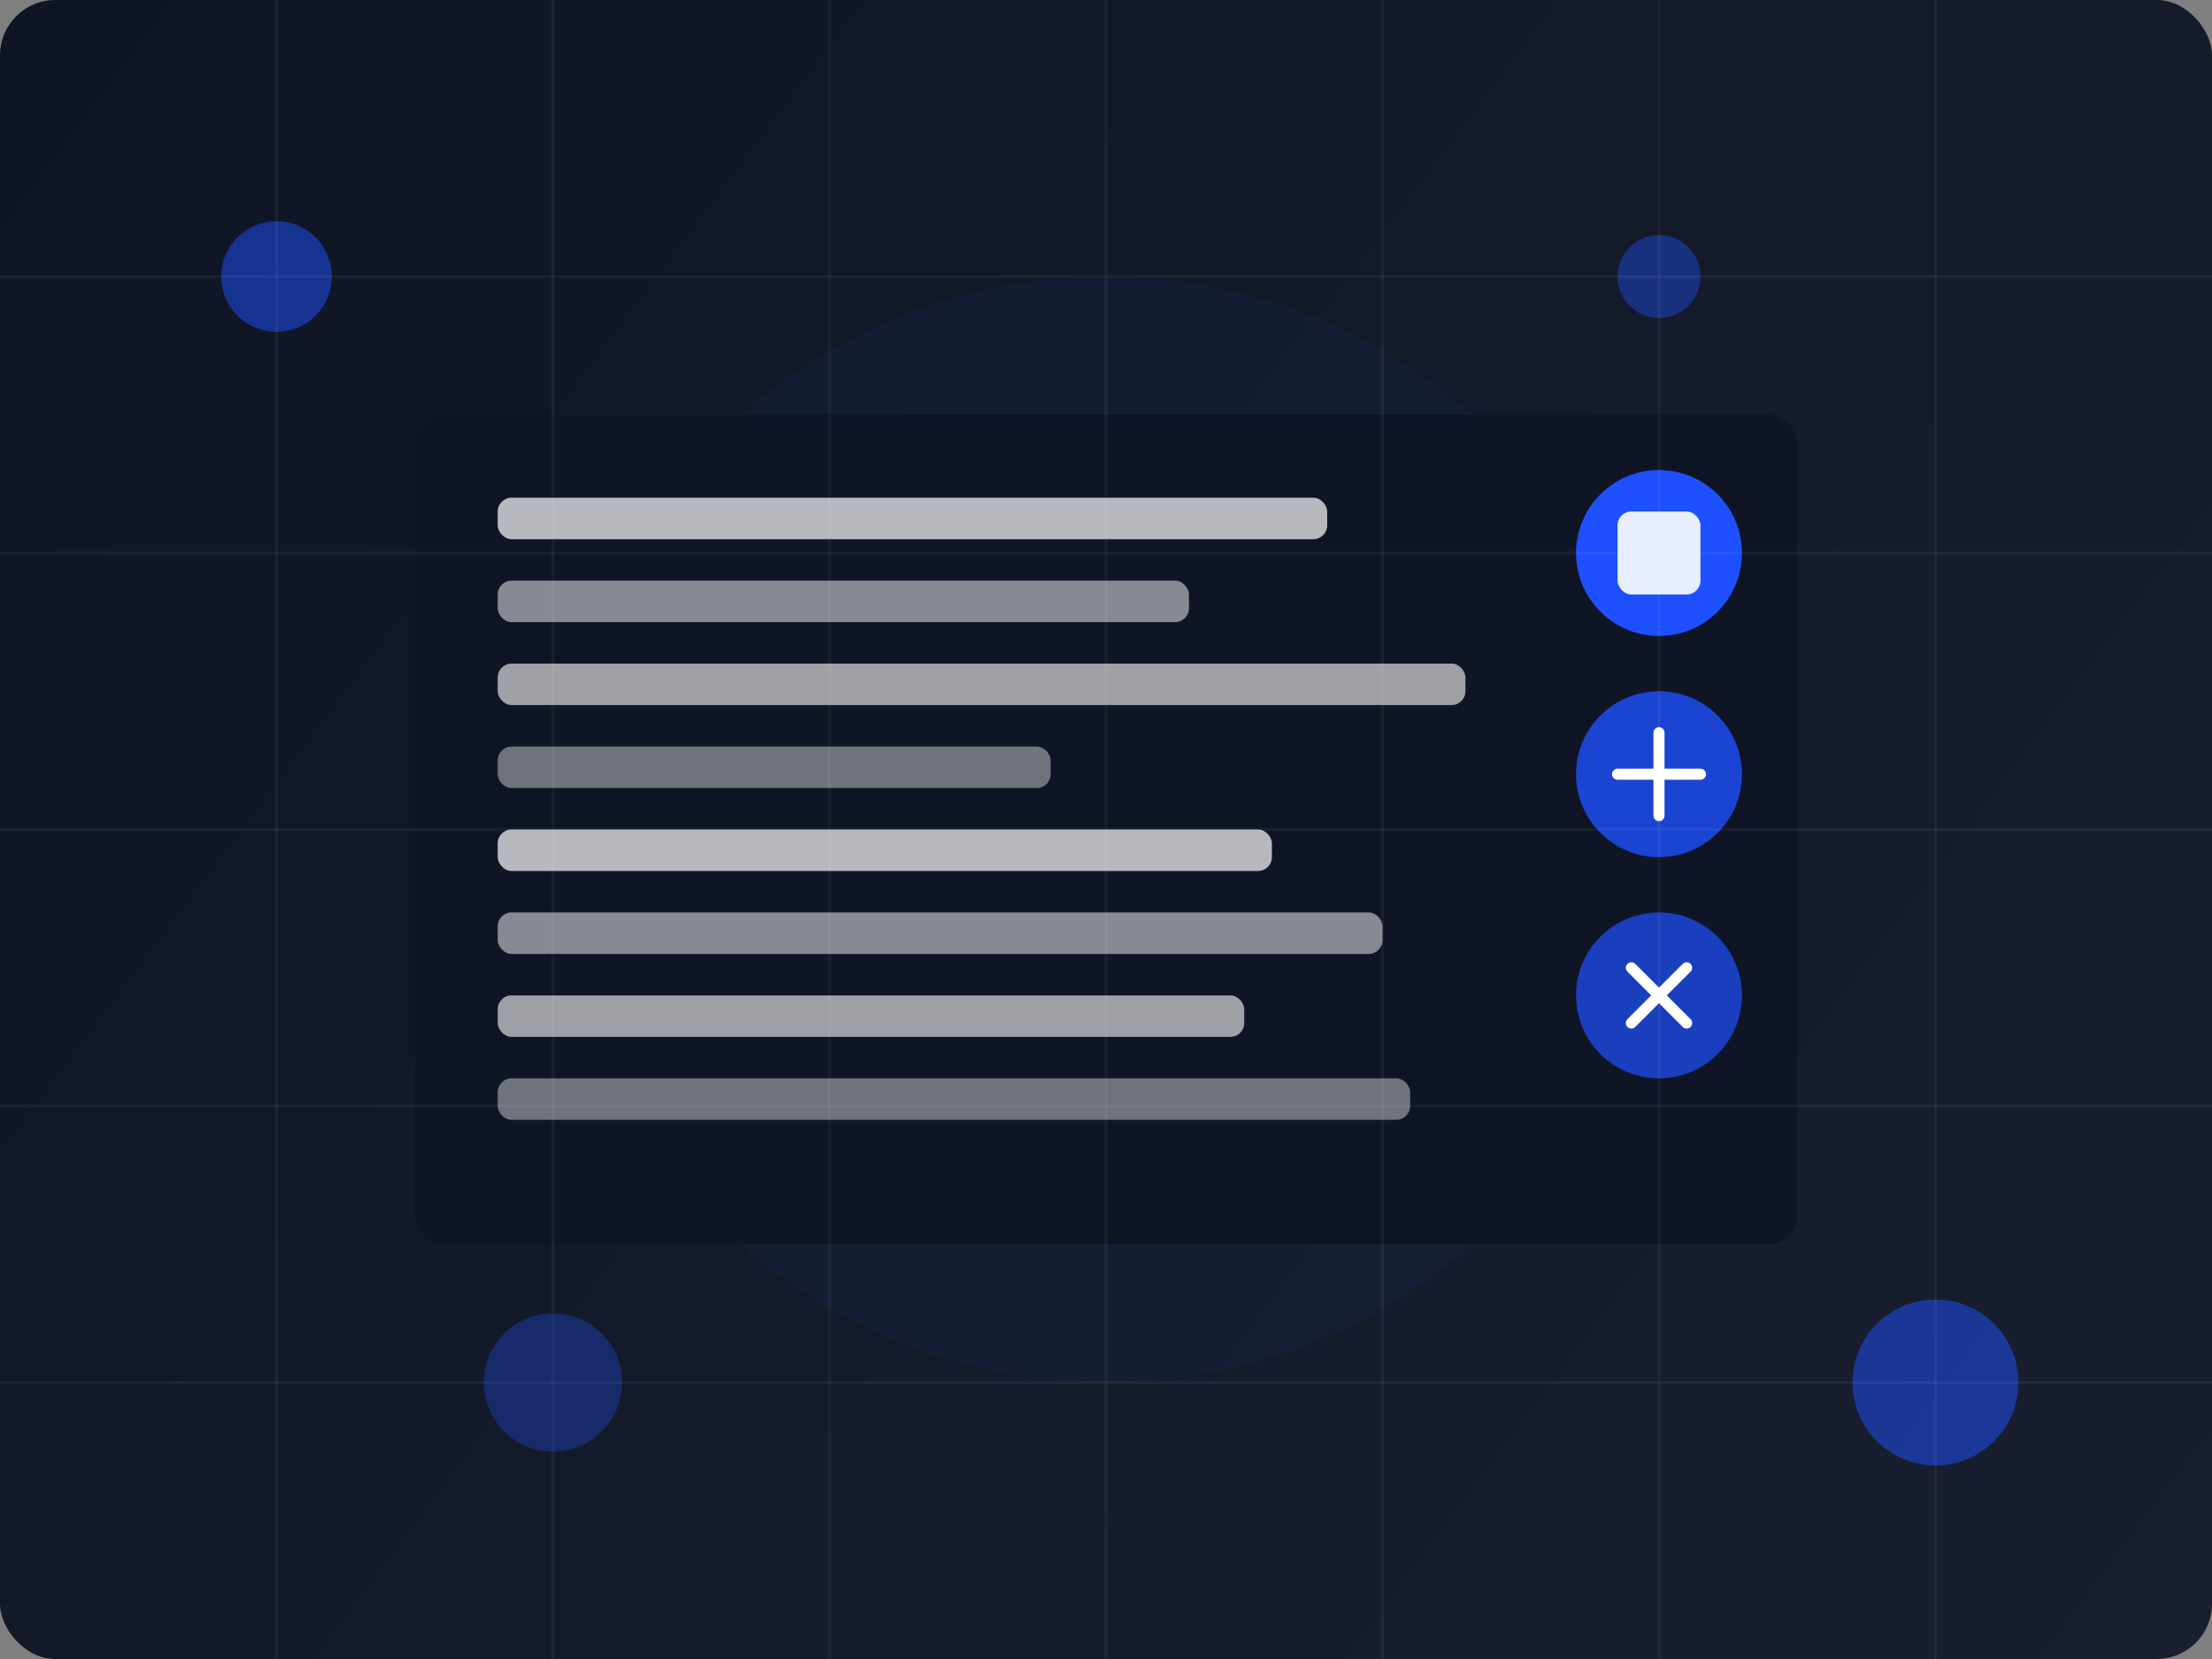 <svg width="800" height="600" viewBox="0 0 800 600" fill="none" xmlns="http://www.w3.org/2000/svg">
  <rect x="0" y="0" width="800" height="600" fill="#808080" stroke="none"/>
  <!-- Background gradient -->
  <rect width="800" height="600" rx="20" fill="url(#paint0_linear)" />
  
  <!-- Abstract tech elements -->
  <circle cx="400" cy="300" r="200" fill="#1E50FF" opacity="0.05" />
  <circle cx="400" cy="300" r="150" fill="#1E50FF" opacity="0.1" />
  <circle cx="400" cy="300" r="100" fill="#1E50FF" opacity="0.15" />
  
  <!-- Code/Tech visualization -->
  <rect x="150" y="150" width="500" height="300" rx="10" fill="#0F1524" />
  
  <!-- Code lines -->
  <rect x="180" y="180" width="300" height="15" rx="5" fill="#FFFFFF" opacity="0.7" />
  <rect x="180" y="210" width="250" height="15" rx="5" fill="#FFFFFF" opacity="0.5" />
  <rect x="180" y="240" width="350" height="15" rx="5" fill="#FFFFFF" opacity="0.6" />
  <rect x="180" y="270" width="200" height="15" rx="5" fill="#FFFFFF" opacity="0.4" />
  <rect x="180" y="300" width="280" height="15" rx="5" fill="#FFFFFF" opacity="0.7" />
  <rect x="180" y="330" width="320" height="15" rx="5" fill="#FFFFFF" opacity="0.5" />
  <rect x="180" y="360" width="270" height="15" rx="5" fill="#FFFFFF" opacity="0.6" />
  <rect x="180" y="390" width="330" height="15" rx="5" fill="#FFFFFF" opacity="0.4" />
  
  <!-- Tech icons -->
  <circle cx="600" cy="200" r="30" fill="#1E50FF" />
  <rect x="585" y="185" width="30" height="30" rx="5" fill="#FFFFFF" opacity="0.9" />
  
  <circle cx="600" cy="280" r="30" fill="#1E50FF" opacity="0.8" />
  <path d="M585 280L615 280M600 265L600 295" stroke="#FFFFFF" stroke-width="4" stroke-linecap="round" />
  
  <circle cx="600" cy="360" r="30" fill="#1E50FF" opacity="0.7" />
  <path d="M590 350L610 370M610 350L590 370" stroke="#FFFFFF" stroke-width="4" stroke-linecap="round" />
  
  <!-- Decorative elements -->
  <circle cx="100" cy="100" r="20" fill="#1E50FF" opacity="0.5" />
  <circle cx="700" cy="500" r="30" fill="#1E50FF" opacity="0.5" />
  <circle cx="200" cy="500" r="25" fill="#1E50FF" opacity="0.3" />
  <circle cx="600" cy="100" r="15" fill="#1E50FF" opacity="0.4" />
  
  <!-- Grid pattern -->
  <path d="M0 100H800" stroke="#FFFFFF" stroke-opacity="0.05" />
  <path d="M0 200H800" stroke="#FFFFFF" stroke-opacity="0.05" />
  <path d="M0 300H800" stroke="#FFFFFF" stroke-opacity="0.05" />
  <path d="M0 400H800" stroke="#FFFFFF" stroke-opacity="0.05" />
  <path d="M0 500H800" stroke="#FFFFFF" stroke-opacity="0.05" />
  
  <path d="M100 0V600" stroke="#FFFFFF" stroke-opacity="0.05" />
  <path d="M200 0V600" stroke="#FFFFFF" stroke-opacity="0.05" />
  <path d="M300 0V600" stroke="#FFFFFF" stroke-opacity="0.05" />
  <path d="M400 0V600" stroke="#FFFFFF" stroke-opacity="0.05" />
  <path d="M500 0V600" stroke="#FFFFFF" stroke-opacity="0.05" />
  <path d="M600 0V600" stroke="#FFFFFF" stroke-opacity="0.05" />
  <path d="M700 0V600" stroke="#FFFFFF" stroke-opacity="0.05" />
  
  <!-- Gradient definitions -->
  <defs>
    <linearGradient id="paint0_linear" x1="0" y1="0" x2="800" y2="600" gradientUnits="userSpaceOnUse">
      <stop stop-color="#0F1524" />
      <stop offset="1" stop-color="#1A1F2F" />
    </linearGradient>
  </defs>
</svg>